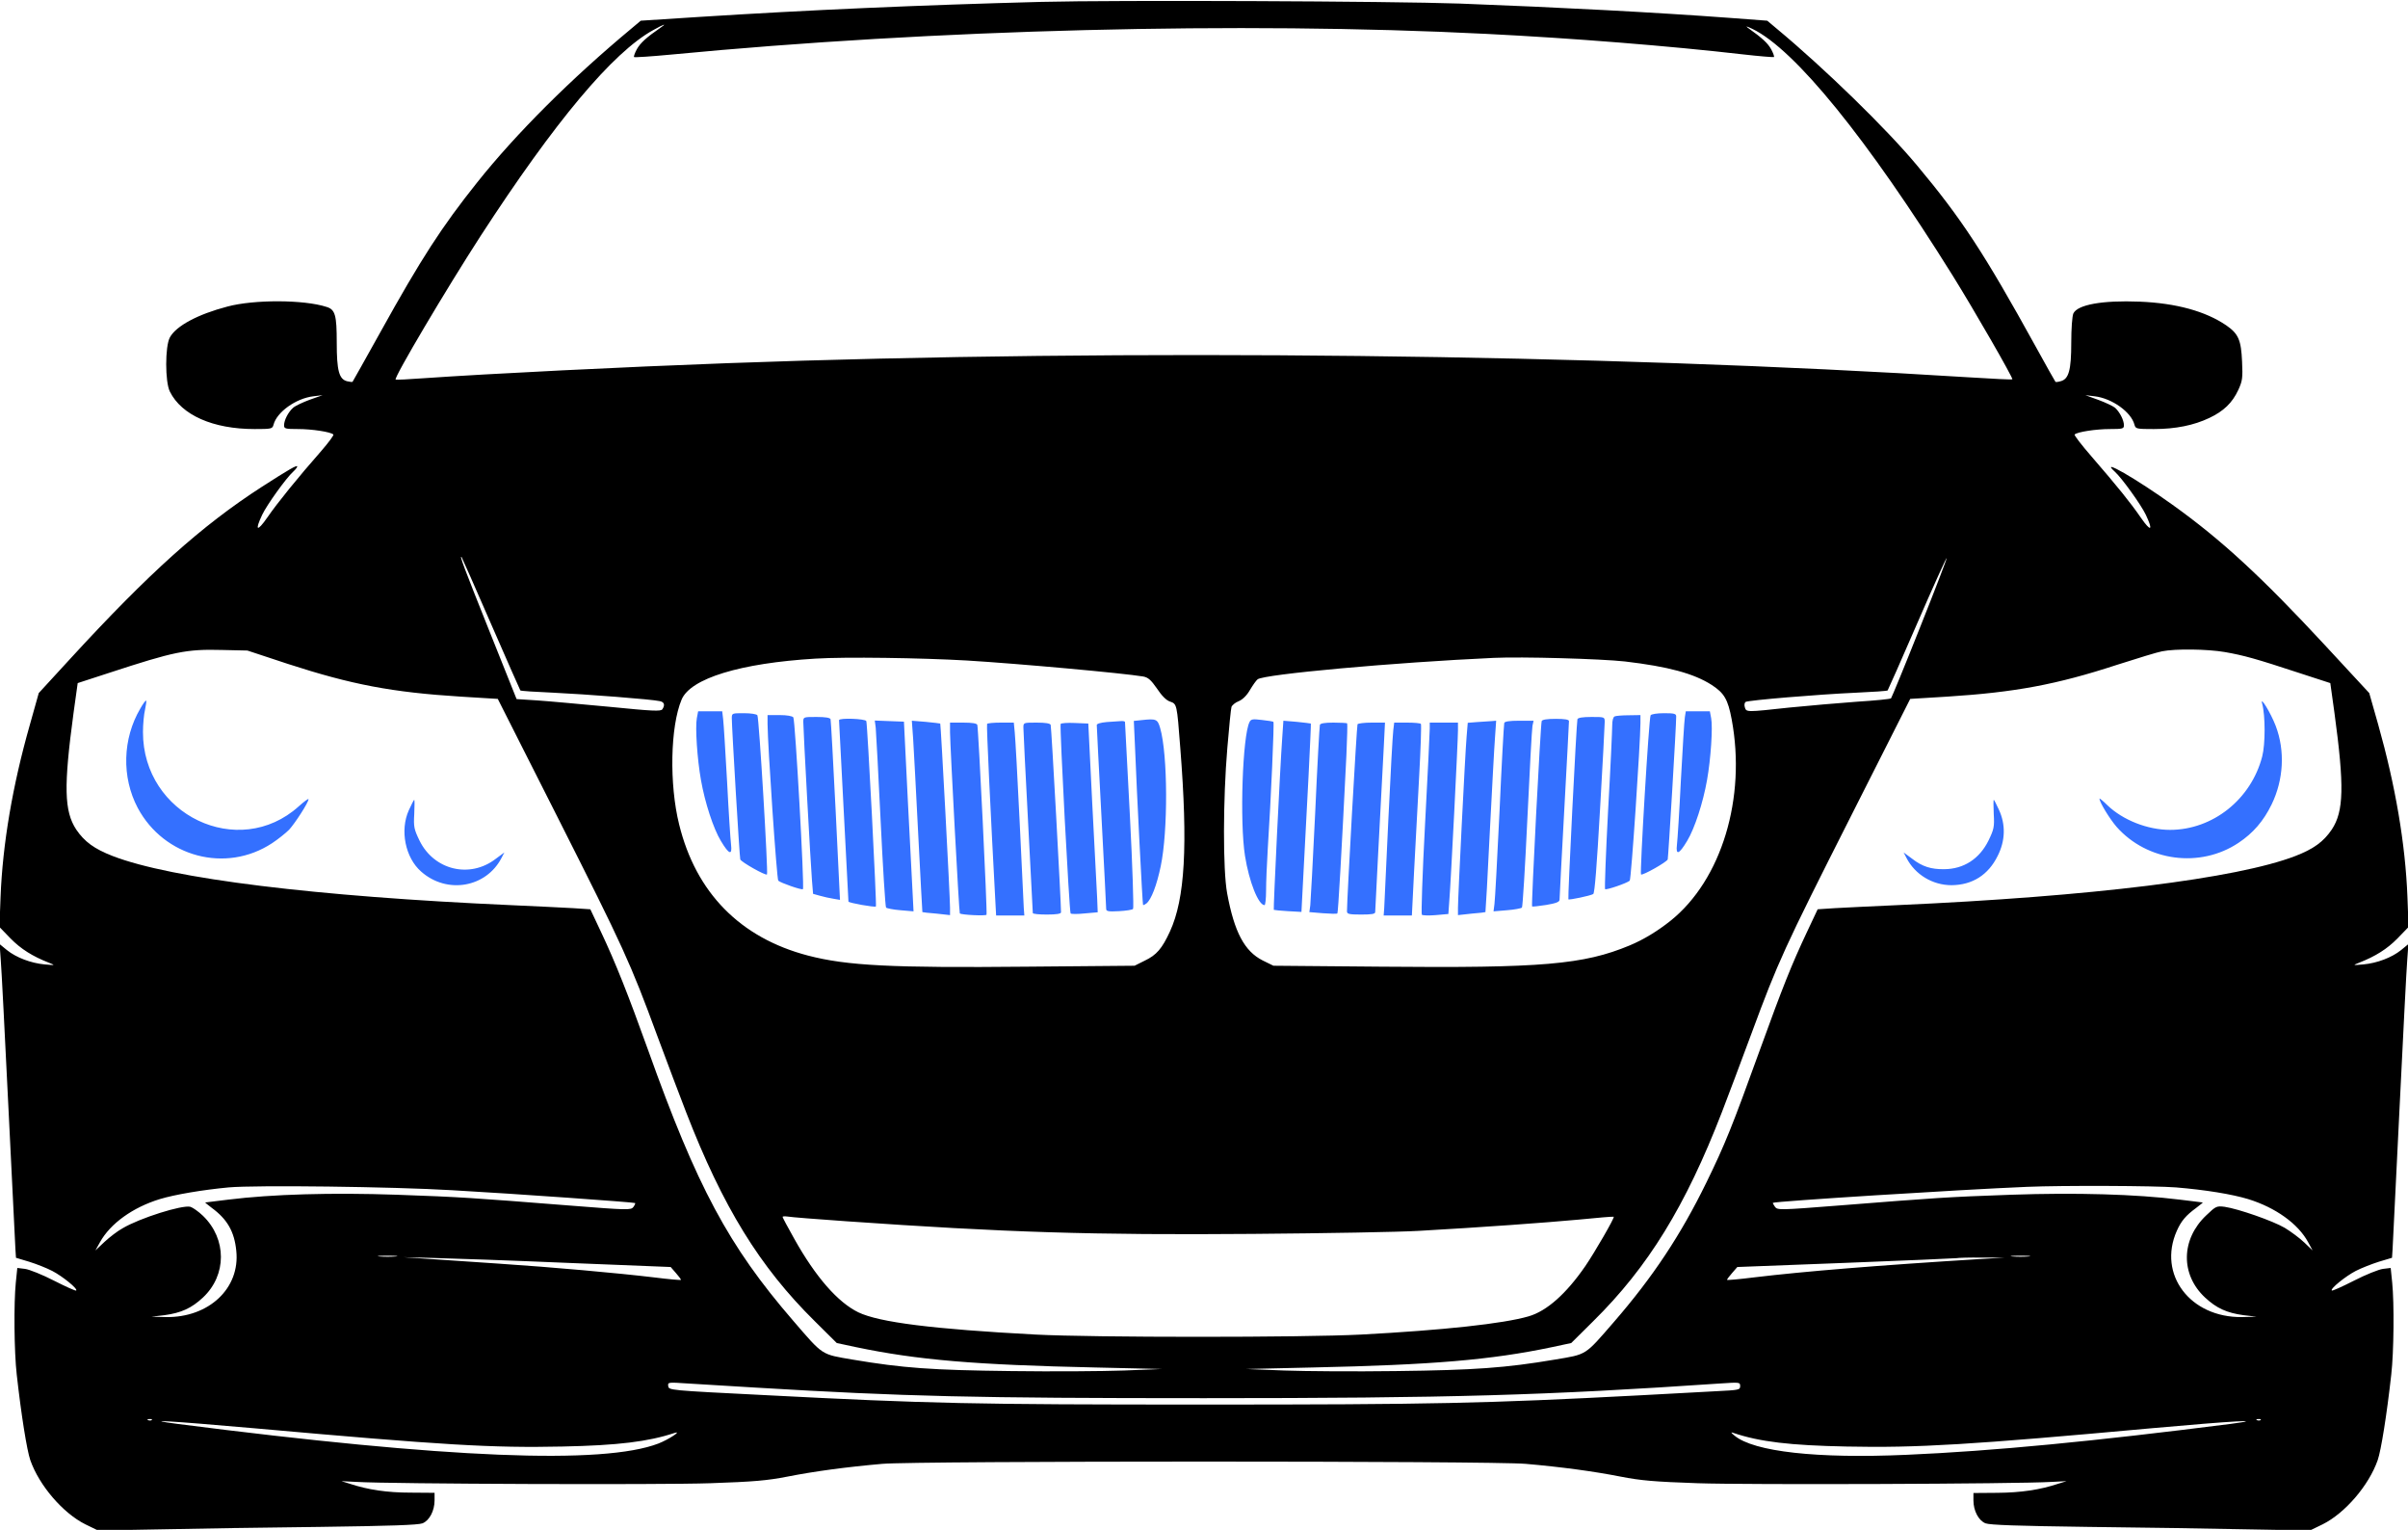 <svg version="1.0" xmlns="http://www.w3.org/2000/svg" width="1706.667" height="1084" viewBox="0 0 1280 813"><path d="M553.5 1c-64.6 1.7-123.7 4.3-181.9 8l-31 2-5 4.2c-32.1 26.7-61.1 55.6-82 81.8-18.8 23.6-29.6 40.2-51.4 79.5-8 14.3-14.6 26.2-14.8 26.4-.2.2-1.5 0-2.9-.3-4.3-1.1-5.5-5.7-5.5-20.5 0-14.6-.8-17.6-5.4-19-12-3.9-38.5-4-52.7-.2-15.7 4.1-27.3 10.3-30.6 16.4-2.6 4.7-2.6 23.7 0 28.8 6.2 12.5 22.9 19.9 45 19.9 9 0 9.5-.1 10.1-2.3 1.7-6.7 11.9-14 21.1-15.1l5-.6-6.8 2.4c-3.8 1.4-7.8 3.3-8.9 4.3-2.6 2.3-4.8 6.6-4.8 9.3 0 1.8.6 2 7.5 2 7.2 0 17.3 1.5 18.7 2.9.4.3-2.5 4.2-6.3 8.6-12.4 14.1-23.6 27.9-28.8 35.5-5.5 7.9-6.8 7.1-2.7-1.5 2.4-5.1 12.7-19.5 16.5-22.9 1.2-1.1 2.1-2.3 2.1-2.7 0-1-4.5 1.6-18.8 10.8-32.1 20.7-60.1 45.9-101.7 91.2l-16.9 18.4-4.8 17.1c-9.1 32-14.4 63-15.5 91.2l-.6 16 5.9 6.1c5.5 5.6 11.7 9.5 20.4 12.9 3.5 1.4 3.5 1.4-2.3.9-7.3-.7-15-3.6-20-7.6l-3.9-3.2.6 8.4c.4 4.6 2.2 40.1 4.1 78.9 1.9 38.8 3.6 72.5 3.7 74.9l.3 4.5 7 2.1c3.9 1.2 9.4 3.4 12.3 4.9 5.4 2.8 13.7 9.5 12.7 10.4-.3.3-5.6-2.1-11.7-5.2-6.2-3.2-13.2-6-15.5-6.3l-4.1-.5-.8 7.8c-1.1 10.8-.9 36.8.5 48.9 2.4 21.5 5.4 40.2 7.2 45.4 4.7 13.5 17.4 28.2 29.2 34.1l6.8 3.3 33.7-.6c18.5-.4 56.7-1 84.7-1.3 37.2-.5 51.8-1 54.1-1.9 3.7-1.5 6.4-6.7 6.4-12.2v-4l-12.7-.1c-12.5 0-22.6-1.5-32.3-4.7l-4.5-1.4 8 .4c18.2 1.1 162.1 1.6 188 .7 23.2-.8 30.2-1.4 41-3.5 14.2-2.8 31.1-5.1 50.5-6.8 17.6-1.6 324.5-1.6 342 0 19.4 1.7 36.3 4 50.5 6.8 10.8 2.1 17.8 2.7 41 3.5 25.9.9 169.8.4 188-.7l8-.4-4.5 1.4c-9.6 3.2-19.8 4.7-32.2 4.8l-12.8.1v3.9c0 5.5 2.7 10.7 6.4 12.2 2.3.9 16.9 1.4 54.1 1.9 28.1.3 66.2.9 84.7 1.3l33.7.6 6.8-3.3c11.8-5.9 24.5-20.6 29.2-34.1 1.8-5.2 4.8-23.9 7.2-45.4 1.4-12.1 1.6-38.1.5-48.9l-.8-7.8-4.1.5c-2.3.3-9.3 3.1-15.5 6.3-6.1 3.1-11.4 5.5-11.7 5.2-1-.9 7.3-7.6 12.7-10.4 2.9-1.5 8.5-3.7 12.3-4.9l7-2.1.3-4.5c.1-2.4 1.8-36.1 3.7-74.9 1.9-38.8 3.7-74.3 4.1-78.9l.6-8.4-3.9 3.2c-5 4-12.7 6.9-20 7.6-5.8.5-5.8.5-2.3-.9 8.7-3.4 14.9-7.3 20.4-12.9l5.9-6.1-.6-16c-1.1-28.2-6.4-59.1-15.5-91.4l-4.8-16.9-23.7-25.6c-33.5-36.1-54.7-55.7-80.8-74.4-19.4-13.9-39.2-25.3-30.8-17.7 3.8 3.4 14.1 17.8 16.5 22.9 4.1 8.6 2.8 9.4-2.6 1.6-5.6-8.1-12.2-16.3-26.3-32.6-5.3-6.1-9.3-11.3-8.9-11.6 1.4-1.4 11.5-2.9 18.7-2.9 6.9 0 7.5-.2 7.5-2 0-2.7-2.2-7-4.7-9.3-1.1-.9-5.1-2.8-8.9-4.2l-6.9-2.5 5 .6c9.2 1.1 19.4 8.4 21.1 15.1.6 2.2 1.1 2.3 10.3 2.3 11.6 0 21.3-2 29.5-5.9 7.6-3.6 12.2-8 15.4-14.9 2.2-4.8 2.4-6.4 2-15-.5-11.5-1.9-14.8-8.4-19.3-11-7.5-26.6-11.8-46-12.6-19.9-.8-33.1 1.6-35.3 6.3-.6 1.5-1.1 7.9-1.1 15.5 0 14.6-1.3 19.4-5.7 20.5-1.3.4-2.6.5-2.7.3-.2-.2-5-8.7-10.6-18.9-27.2-49.3-39.3-67.8-62.9-96-16.3-19.6-49.3-51.7-74.7-72.8l-5-4.2-20-1.5C880.4 6.6 829 3.9 776 1.9 739.1.6 593.5 0 553.5 1zM351 14.8c-7.3 5-10.7 8.1-12.5 11.4-1.1 2-1.7 3.9-1.5 4.1.3.3 9.2-.3 19.8-1.3C496.4 15.6 659.4 11.4 790 18c46.1 2.3 97.4 6.4 136.5 10.9 8.8 1 16.2 1.6 16.5 1.4.2-.2-.4-2.1-1.5-4.1-1.8-3.2-4.5-5.8-12.5-11.5-1.4-1-.3-.7 2.6.7 22.5 10.9 61 58.3 106.4 131.1 11.1 17.8 32.3 54.6 31.7 55.1-.2.2-10.7-.3-23.3-1.1-196.3-12.4-447.3-15.3-659.9-7.5-54.7 2-125.3 5.5-161.4 8-7.9.6-14.6.9-14.8.7-1-1 27.1-48.4 45.1-76.2 39.6-61 70.4-97.7 91.8-109.5 5.9-3.3 7.6-3.8 3.8-1.2zm-90 316.7c8.4 19.2 15.4 35.2 15.6 35.4.3.3 8.1.8 17.5 1.2 17 .8 52.4 3.5 56.7 4.5 2.3.5 2.8 2 1.3 4.3-.8 1.2-5.1 1-28.2-1.3-15.1-1.4-32.3-3-38.4-3.4l-10.9-.7-14.8-37c-13.2-33-15.8-39.9-14.4-38.4.2.2 7.2 16.1 15.6 35.4zm759.5 2.2c-8 20.2-15 37.1-15.3 37.4-.4.4-8.6 1.2-18.2 1.8-9.6.7-25.7 2.1-35.8 3.1-23 2.5-22.9 2.5-23.7-.1-.4-1.3-.2-2.4.4-2.9 1.6-.9 38.6-4 58.8-4.9 9-.4 16.4-.9 16.7-1.2.2-.2 7.3-16.2 15.7-35.6 8.4-19.4 15.5-35 15.7-34.8.2.2-6.2 16.9-14.3 37.2zM153 352.8c33.9 11 55.3 15.1 92 17.4l19.6 1.2 32.1 63.5c34.8 68.9 38.3 76.5 52.7 115.6 5.3 14.3 12.2 32.5 15.3 40.5 19.5 50.3 39.1 82.2 68.4 111.1l11.7 11.6 10.3 2.2c32.6 6.8 63 9.4 127.4 10.8l35 .8-20 .8c-11 .4-38 .6-60 .3-42.4-.5-57.5-1.6-84.3-6.1-16.9-2.9-15.4-1.9-31.7-20.8-34.2-39.6-51-70.9-77-143.7-10.6-29.5-17.3-46.4-25-62.7l-5.7-12.1-9.2-.6c-5-.3-19.9-1-33.1-1.6-103.5-4.6-180.3-14-211.6-26.1-9.8-3.8-15-7.6-19.4-14.1-6.4-9.8-6.7-22.8-1.4-62l2.2-15.8 16.6-5.4c34.8-11.4 41.2-12.7 60.1-12.2l13.5.3 21.5 7.1zm1029.6-6.3c10.2 1.8 16.4 3.5 39.5 11.1l16.6 5.4 2.2 15.8c5.3 39 5 52.3-1.4 62-4.4 6.5-9.6 10.3-19.4 14.1-31.2 12-108.3 21.5-211.6 26.1-13.2.6-28.1 1.3-33.1 1.6l-9.2.6-5.7 12.1c-8.2 17.4-12.9 29.2-25 62.6-14.9 41.2-18.5 50.1-28.5 70.6-13.6 27.8-28.3 50-49.1 74-15.7 18.1-14.2 17.1-31.4 20-26.1 4.4-42.5 5.6-84.5 6.1-21.7.3-48.5.1-59.5-.3l-20-.8 35-.8c64.1-1.4 95-4 127.4-10.8l10.3-2.2 11.7-11.6c29.2-28.8 49.1-61.2 68.4-111.1 3.1-8 10.2-26.9 15.8-42 14.2-38.3 17-44.5 52.7-115.1l31.6-62.5 19.6-1.2c36.1-2.3 58.2-6.4 90.3-16.9 10.9-3.5 21.7-6.8 24-7.2 7-1.4 23.9-1.2 33.3.4zM514 351c27.8 1.7 82.9 6.7 93.7 8.5 2.6.5 4.1 1.8 7.3 6.4 2.5 3.8 5 6.3 6.9 6.9 3.7 1.3 3.7 1.1 5.5 24.7 4.1 52 2.5 80.1-5.5 97.5-4.2 9.1-7.1 12.5-13.4 15.5l-5.4 2.7-57.3.5c-71.7.7-95.6-.5-116.3-5.9-36-9.4-59.6-33.4-68.5-69.7-5.3-21.3-4.7-52 1.3-66.3 4.7-11.3 31.2-19.4 71.1-21.8 16-1 56.1-.4 80.6 1zm349.7.5c23 2.7 36.7 6.4 46.2 12.5 6.6 4.3 8.6 7.6 10.6 18.3 7.8 41.8-5.4 85.3-32.5 107-6.9 5.5-14.3 10-21.7 13.1-24.5 10.2-46.6 12.1-132.1 11.3l-57.3-.5-5.7-2.8c-9.7-4.9-15.1-15.1-18.9-35.7-2.3-12.5-2.2-50.1.1-77.2.9-11 1.9-20.8 2.2-21.8.3-.9 2-2.4 3.9-3.1 2.1-.9 4.3-3.1 5.9-5.9 1.5-2.5 3.3-5.1 4.1-5.7 3.2-2.7 72.9-9 125.5-11.4 14.9-.7 57.1.5 69.7 1.9zm-623.2 281c33.8 1.9 96.7 6.4 97.1 6.8.2.2-.2 1.1-.9 2.1-1.3 1.7-2.8 1.7-34.3-.8-52-4.1-57.3-4.5-91.4-5.7-34.6-1.2-66.3-.3-89.7 2.6-6.5.8-12 1.5-12.2 1.5-.2 0 1.4 1.3 3.5 2.9 8.2 6 12 12.6 13 22.8 2.1 19.9-14.6 35.6-37.5 35.2l-7.6-.2 6.9-.8c8.9-1.2 14.4-3.7 20.5-9.4 12.7-11.9 12.7-31.1 0-43.4-2.4-2.3-5.4-4.4-6.7-4.8-4.4-1.1-26.9 6-36 11.4-2.6 1.4-6.9 4.7-9.6 7.2l-4.9 4.6 2.4-4.3c5.5-10 17.5-18.6 31.9-23 7.9-2.4 22.7-4.9 36.5-6.2 14.3-1.3 87.2-.4 119 1.5zm916.2-1.5c15.7 1.3 29.7 3.6 38.3 6.2 14.6 4.5 26.6 13.1 31.9 22.9l2.4 4.4-4.4-4.2c-2.4-2.3-7.1-5.8-10.4-7.8-6.3-3.7-24.6-10.1-32-11.2-4.2-.5-4.6-.4-9.8 4.6-13.4 12.7-13.7 31.4-.6 43.6 6.1 5.7 11.6 8.2 20.5 9.4l6.9.8-7.7.2c-27.5.4-45-22.6-34.7-45.8 2.3-5.2 4.8-8.2 10.3-12.2 2.1-1.6 3.7-2.9 3.5-2.9-.2 0-5.7-.7-12.2-1.5-23.4-2.9-55.1-3.8-89.7-2.6-34.1 1.2-39.4 1.6-91.3 5.7-31.8 2.5-32.9 2.5-34.2.7-.7-1-1.2-1.9-1.1-2.1.8-.8 98.9-7 135.1-8.5 18.7-.8 67.8-.6 79.2.3zM450 649c84.4 5.9 131 7.4 216.2 6.7 38.1-.3 77.6-1 87.8-1.6 33.7-1.9 66.8-4.3 85.3-6 10-1 18.3-1.7 18.5-1.5.6.4-10.1 18.9-15.1 26.2-10.2 14.8-20.5 23.9-30.1 26.7-13.3 3.9-45.6 7.4-89.1 9.7-31 1.6-142.3 1.6-173 0-54.7-2.9-83.1-6.5-94.2-11.8-10.9-5.3-22.7-18.7-34.1-39.1-3.4-6-6.2-11.3-6.2-11.6 0-.4 1.2-.4 2.8-.2 1.5.3 15.5 1.4 31.2 2.5zm-239.7 18.7c-2.4.2-6.2.2-8.5 0-2.4-.2-.5-.4 4.2-.4s6.6.2 4.3.4zm868 0c-2.4.2-6.2.2-8.5 0-2.4-.2-.5-.4 4.2-.4s6.6.2 4.3.4zm-776.8 3.4 55 2.2 2.7 3.1c1.5 1.7 2.7 3.3 2.8 3.7 0 .3-6.5-.3-14.5-1.3-19.3-2.3-53.7-5.4-82.5-7.3-12.9-.9-29.6-2-37-2.5l-13.5-.9 16 .4c8.8.2 40.8 1.3 71 2.6zm750.5-2c-53.4 3.3-92.9 6.5-119.5 9.7-8 1-14.5 1.6-14.5 1.3.1-.4 1.3-2 2.8-3.7l2.7-3.1 57.5-2.2c31.6-1.2 58.2-2.4 59-2.5.8-.2 6.9-.4 13.5-.3h12l-13.5.8zm-650 68.3c78.6 4.7 116 5.6 238 5.6 131.2 0 181.6-1.5 274.3-7.8 10.5-.7 10.7-.7 10.7 1.4 0 2-.6 2.1-12.7 2.7-7.1.4-25.4 1.4-40.8 2.2-82.2 4.3-110.1 4.9-232 4.9-122.1 0-145.6-.5-232.5-5-51.9-2.6-51.5-2.6-51.8-4.9-.3-2 0-2 10.5-1.3 5.9.4 22.3 1.4 36.3 2.2zM80.7 754.6c-.3.3-1.2.4-1.9.1-.8-.3-.5-.6.6-.6 1.1-.1 1.7.2 1.3.5zm1121 0c-.3.3-1.2.4-1.9.1-.8-.3-.5-.6.6-.6 1.1-.1 1.7.2 1.3.5zM135.2 759c100.9 9 126.2 10.5 163.8 9.7 29.5-.6 45.6-2.6 59.5-7.2 4.5-1.5-3.1 3.5-8.5 5.6-29.5 11.3-111.9 8-255.5-10.4-20.1-2.6-5.1-1.7 40.7 2.3zm1050.3-2.3c-72.3 9.2-125.9 14.4-172.1 16.4-47.4 2.1-81.1-1.6-91.4-10.2-2.1-1.7-2.1-2-.5-1.4 14 4.7 30 6.6 60 7.2 37.7.8 66.6-1 162-9.7 43.4-3.9 62.7-5 42-2.3z"/><path d="M74.6 376.5c-9.5 16.1-10 36.5-1.4 52.8 14 26.2 46.9 34.9 71.4 18.8 3.2-2.1 7.3-5.4 9.1-7.2 3.2-3.5 10.3-14.5 10.3-16.2 0-.5-2.3 1.2-5.2 3.8-32 28.8-82.9 4.5-82.8-39.5 0-4.1.5-9.5 1.1-11.9.5-2.4.8-4.5.6-4.8-.3-.2-1.7 1.7-3.1 4.2zM217.3 430.6c-4.8 10.6-1.9 25.2 6.6 32.6 13.7 12.1 34.5 8.5 42.7-7.3l1.5-2.9-4.6 3.4c-13.8 10.6-32.8 6-40.5-9.7-2.9-6-3.2-7.3-2.8-14.1.2-4.2.2-7.6 0-7.6s-1.5 2.5-2.9 5.6zM1202.5 374c1.7 6.3 1.7 21.5 0 28-5.9 22.8-26.3 39-49 39-11.9 0-25.1-5.2-33.3-13.1-2.3-2.3-4.2-3.8-4.2-3.5 0 1.9 5.4 10.7 9.1 15 16.3 18.4 44.4 22.1 64.8 8.5 7.8-5.2 13.3-11.6 17.6-20.4 6.4-13.2 7.2-28.5 2.2-41.7-2.7-7.1-8.6-16.6-7.2-11.8zM1059.8 432.6c.4 6.8.1 8.1-2.8 14.1-4.8 9.7-13.1 15.1-23.5 15.2-7 .1-11.7-1.4-17-5.5l-4.6-3.4 1.5 2.9c4.6 8.9 13.9 14.5 24 14.5 11-.1 19.5-5.4 24.5-15.6 4.1-8.1 4.3-16.7.6-24.6-1.3-2.8-2.5-5.2-2.7-5.2-.2 0-.2 3.4 0 7.6zM370.4 381.7c-.9 4.8.2 21.6 2.2 32.8 2.1 12 6.6 25.8 10.6 32.4 4.3 7.2 6.1 7.8 5.4 2-.3-2.4-1.3-17.5-2.1-33.4-.9-16-1.8-30.9-2.1-33.3l-.5-4.2h-12.8l-.7 3.7zM389 381.7c0 4.9 4.1 73.8 4.5 75 .5 1.4 13.4 8.7 14.2 8 .7-.8-4.2-83.1-5.1-84.6-.4-.6-3.4-1.1-7.2-1.1-6.3 0-6.4 0-6.4 2.7zM408 384.7c.1 11.7 4.9 82.6 5.7 83.3 1.3 1.2 12.5 5.1 13.1 4.5.9-.8-4.1-89.9-5.1-91.3-.6-.7-3.4-1.2-7.3-1.2H408v4.7zM427 383.7c0 4.1 3.9 75.6 4.6 84l.6 7.3 3.6 1c2 .6 5.3 1.3 7.2 1.6l3.5.6-2.3-47.4c-1.3-26-2.5-47.9-2.7-48.6-.3-.8-2.7-1.2-7.5-1.2-7 0-7 0-7 2.7zM446 382.7c0 .5 1.1 22.2 2.5 48.3 1.4 26.1 2.5 47.8 2.5 48.1 0 .7 14.1 3.2 14.6 2.6.5-.4-4.5-96.9-5.1-98.5-.5-1.3-14.5-1.8-14.5-.5zM606.6 382.7l-3.9.4.6 13.2c1 25.6 4 84.2 4.3 84.6.2.2 1-.2 1.8-.8 2.6-2.1 5.5-9.7 7.6-19.8 3.9-18.5 3.8-59.2-.3-73.4-1.4-4.8-2.1-5.1-10.1-4.2zM465.5 386.7c.2 2.1 1.4 24.3 2.6 49.3 1.2 25 2.5 45.9 2.9 46.3.4.4 3.8 1.1 7.6 1.4l7 .6-.4-7.9c-.2-4.4-1.4-27-2.6-50.4l-2.1-42.5-7.8-.3-7.7-.3.5 3.8zM485.4 392.7c.3 5.4 1.6 28.2 2.7 50.8 1.1 22.5 2.2 41.1 2.2 41.2.1.1 3.5.5 7.5.8l7.2.8v-3.9c0-6-4.9-97.6-5.2-97.9-.2-.1-3.6-.5-7.7-.9l-7.4-.6.7 9.7zM588.3 383.7c-3.3.3-5.3.9-5.3 1.6 0 .7 1.1 22.6 2.5 48.7s2.5 48.2 2.5 49c0 1.3 1.2 1.5 6.8 1.2 3.7-.2 7.1-.7 7.5-1.2.4-.4-.3-22.8-1.7-49.7-1.4-26.9-2.6-49.3-2.6-49.6 0-.4-1-.6-2.2-.5-1.3.1-4.7.3-7.5.5zM505 389.2c.1 7.9 4.8 95.9 5.2 96.2.9.8 13.8 1.4 14.2.7.5-.8-4.3-98.8-4.9-100.9-.3-.8-2.7-1.2-7.5-1.2h-7v5.2zM524.7 384.7c-.4.6 1.9 48.3 4.5 96.3l.3 5.5h15l-.3-4c-.1-2.2-1.1-22.9-2.2-46s-2.3-44.4-2.6-47.3l-.5-5.2H532c-3.8 0-7.1.3-7.3.7zM544 386.7c0 1.6 1.1 24.2 2.5 50.3 1.4 26.1 2.5 47.8 2.5 48.2 0 .5 3.4.8 7.5.8 5.1 0 7.5-.4 7.5-1.2 0-5.4-5.1-98.6-5.5-99.6-.3-.8-2.8-1.2-7.5-1.2-7 0-7 0-7 2.7zM563.8 384.7c-.6 1.2 4.6 100 5.3 100.7.3.4 3.7.4 7.5 0l6.9-.6-.3-7.7c-.2-4.2-1.4-26.7-2.6-50.1l-2.1-42.5-7.2-.3c-3.9-.2-7.3.1-7.5.5zM895.6 381.2c-.3 1.8-1.2 16.8-2.1 33.3-.8 16.5-1.8 32-2.1 34.4-.7 5.8 1.1 5.2 5.4-2 4-6.6 8.5-20.4 10.6-32.4 2-11.2 3.1-28 2.2-32.8l-.7-3.7h-12.8l-.5 3.2zM877.4 380.1c-.9 1.5-5.8 83.8-5.1 84.6.8.7 13.7-6.6 14.2-8 .3-1.1 4.6-72.1 4.5-76 0-1.4-1-1.7-6.4-1.7-3.8 0-6.8.5-7.2 1.1zM858.3 380.7c-.8.3-1.3 2.2-1.3 4.6 0 2.3-.9 22.7-2.2 45.4-1.2 22.7-1.9 41.5-1.6 41.8.6.6 11.7-3.2 13.1-4.5.8-.7 5.6-72.3 5.7-83.8V380l-6.2.1c-3.5 0-6.9.3-7.5.6zM838.5 382.2c-.5 1.6-5.2 95.2-4.8 95.7.3.5 11.7-1.9 13.2-2.8.8-.5 1.9-15 3.6-44.7 1.4-24.1 2.5-45.1 2.5-46.7 0-2.7 0-2.7-7-2.7-4.8 0-7.2.4-7.5 1.2zM664.2 383.7c-3.7 7.2-5.3 52.9-2.4 71.2 2.2 13.7 7.1 26.1 10.4 26.1.4 0 .8-3.5.8-7.8 0-4.2.4-14.2.9-22.2 1.7-26.3 3.5-67 3-67.4-.2-.2-3-.7-6.1-1-4.9-.6-5.8-.5-6.6 1.1zM819.5 383.2c-.6 1.7-5.6 98-5.1 98.5.2.2 3.5-.2 7.5-.8 5.3-.9 7.1-1.6 7.1-2.8 0-.9 1.1-22.3 2.5-47.6s2.5-46.6 2.5-47.3c0-.8-2.1-1.2-7-1.2-4.7 0-7.2.4-7.5 1.2zM681.6 391.8c-1.2 16.6-4.8 91.3-4.5 91.7.2.1 3.6.5 7.5.7l7.2.4.6-11.6c2.4-43.9 4.6-88.3 4.4-88.5-.2-.1-3.5-.5-7.4-.9l-7.2-.6-.6 8.8zM785.3 383.7l-5.1.4-.6 7.2c-.8 9.1-4.6 85.8-4.6 91.1v3.9l7.3-.8c3.9-.3 7.3-.7 7.3-.8.1-.1 1.2-19.1 2.3-42.2 1.2-23.1 2.4-45.9 2.8-50.8l.6-8.7-2.4.2c-1.3.1-4.7.3-7.6.5zM799.6 384.2c-.2.7-1.4 21.8-2.5 46.8-1.2 25-2.4 47.3-2.7 49.4l-.5 3.9 7.2-.6c4-.3 7.5-1 7.9-1.4.4-.4 1.7-21.7 2.9-47.3 1.2-25.6 2.4-47.7 2.7-49.3l.6-2.7h-7.7c-5.2 0-7.7.4-7.9 1.2zM701.6 385.2c-.2.7-1.4 21.8-2.5 46.8-1.2 25-2.4 47.1-2.6 49.1l-.5 3.6 7.2.6c4 .3 7.4.4 7.7.1.4-.4 2.2-31.5 4.8-84.2.4-9 .6-16.6.4-16.8-.2-.2-3.5-.4-7.3-.4-4.6 0-7 .4-7.2 1.2zM721.6 384.9c-.4.6-5.6 92.7-5.6 99.4 0 1.4 1.1 1.7 7.5 1.7 5.6 0 7.5-.3 7.5-1.3 0-1.2 2.5-48.9 4.6-88.5l.6-12.2h-7c-3.9 0-7.3.4-7.6.9zM740.6 388.2c-.3 2.4-1.5 23.6-2.6 47.3-1.1 23.6-2.1 44.8-2.2 47l-.3 4h15l1.2-24c.7-13.2 1.9-35.9 2.7-50.5.8-14.6 1.2-26.8.9-27.3-.2-.4-3.5-.7-7.3-.7h-6.9l-.5 4.2zM760 387.2c0 1.8-1.1 24.7-2.5 50.8-1.4 26.1-2.1 47.7-1.7 48.1.4.4 3.7.5 7.4.2l6.7-.6.5-7.1c.8-9.5 4.6-85 4.6-90.4V384h-15v3.2z" fill="#3470FF"/></svg>